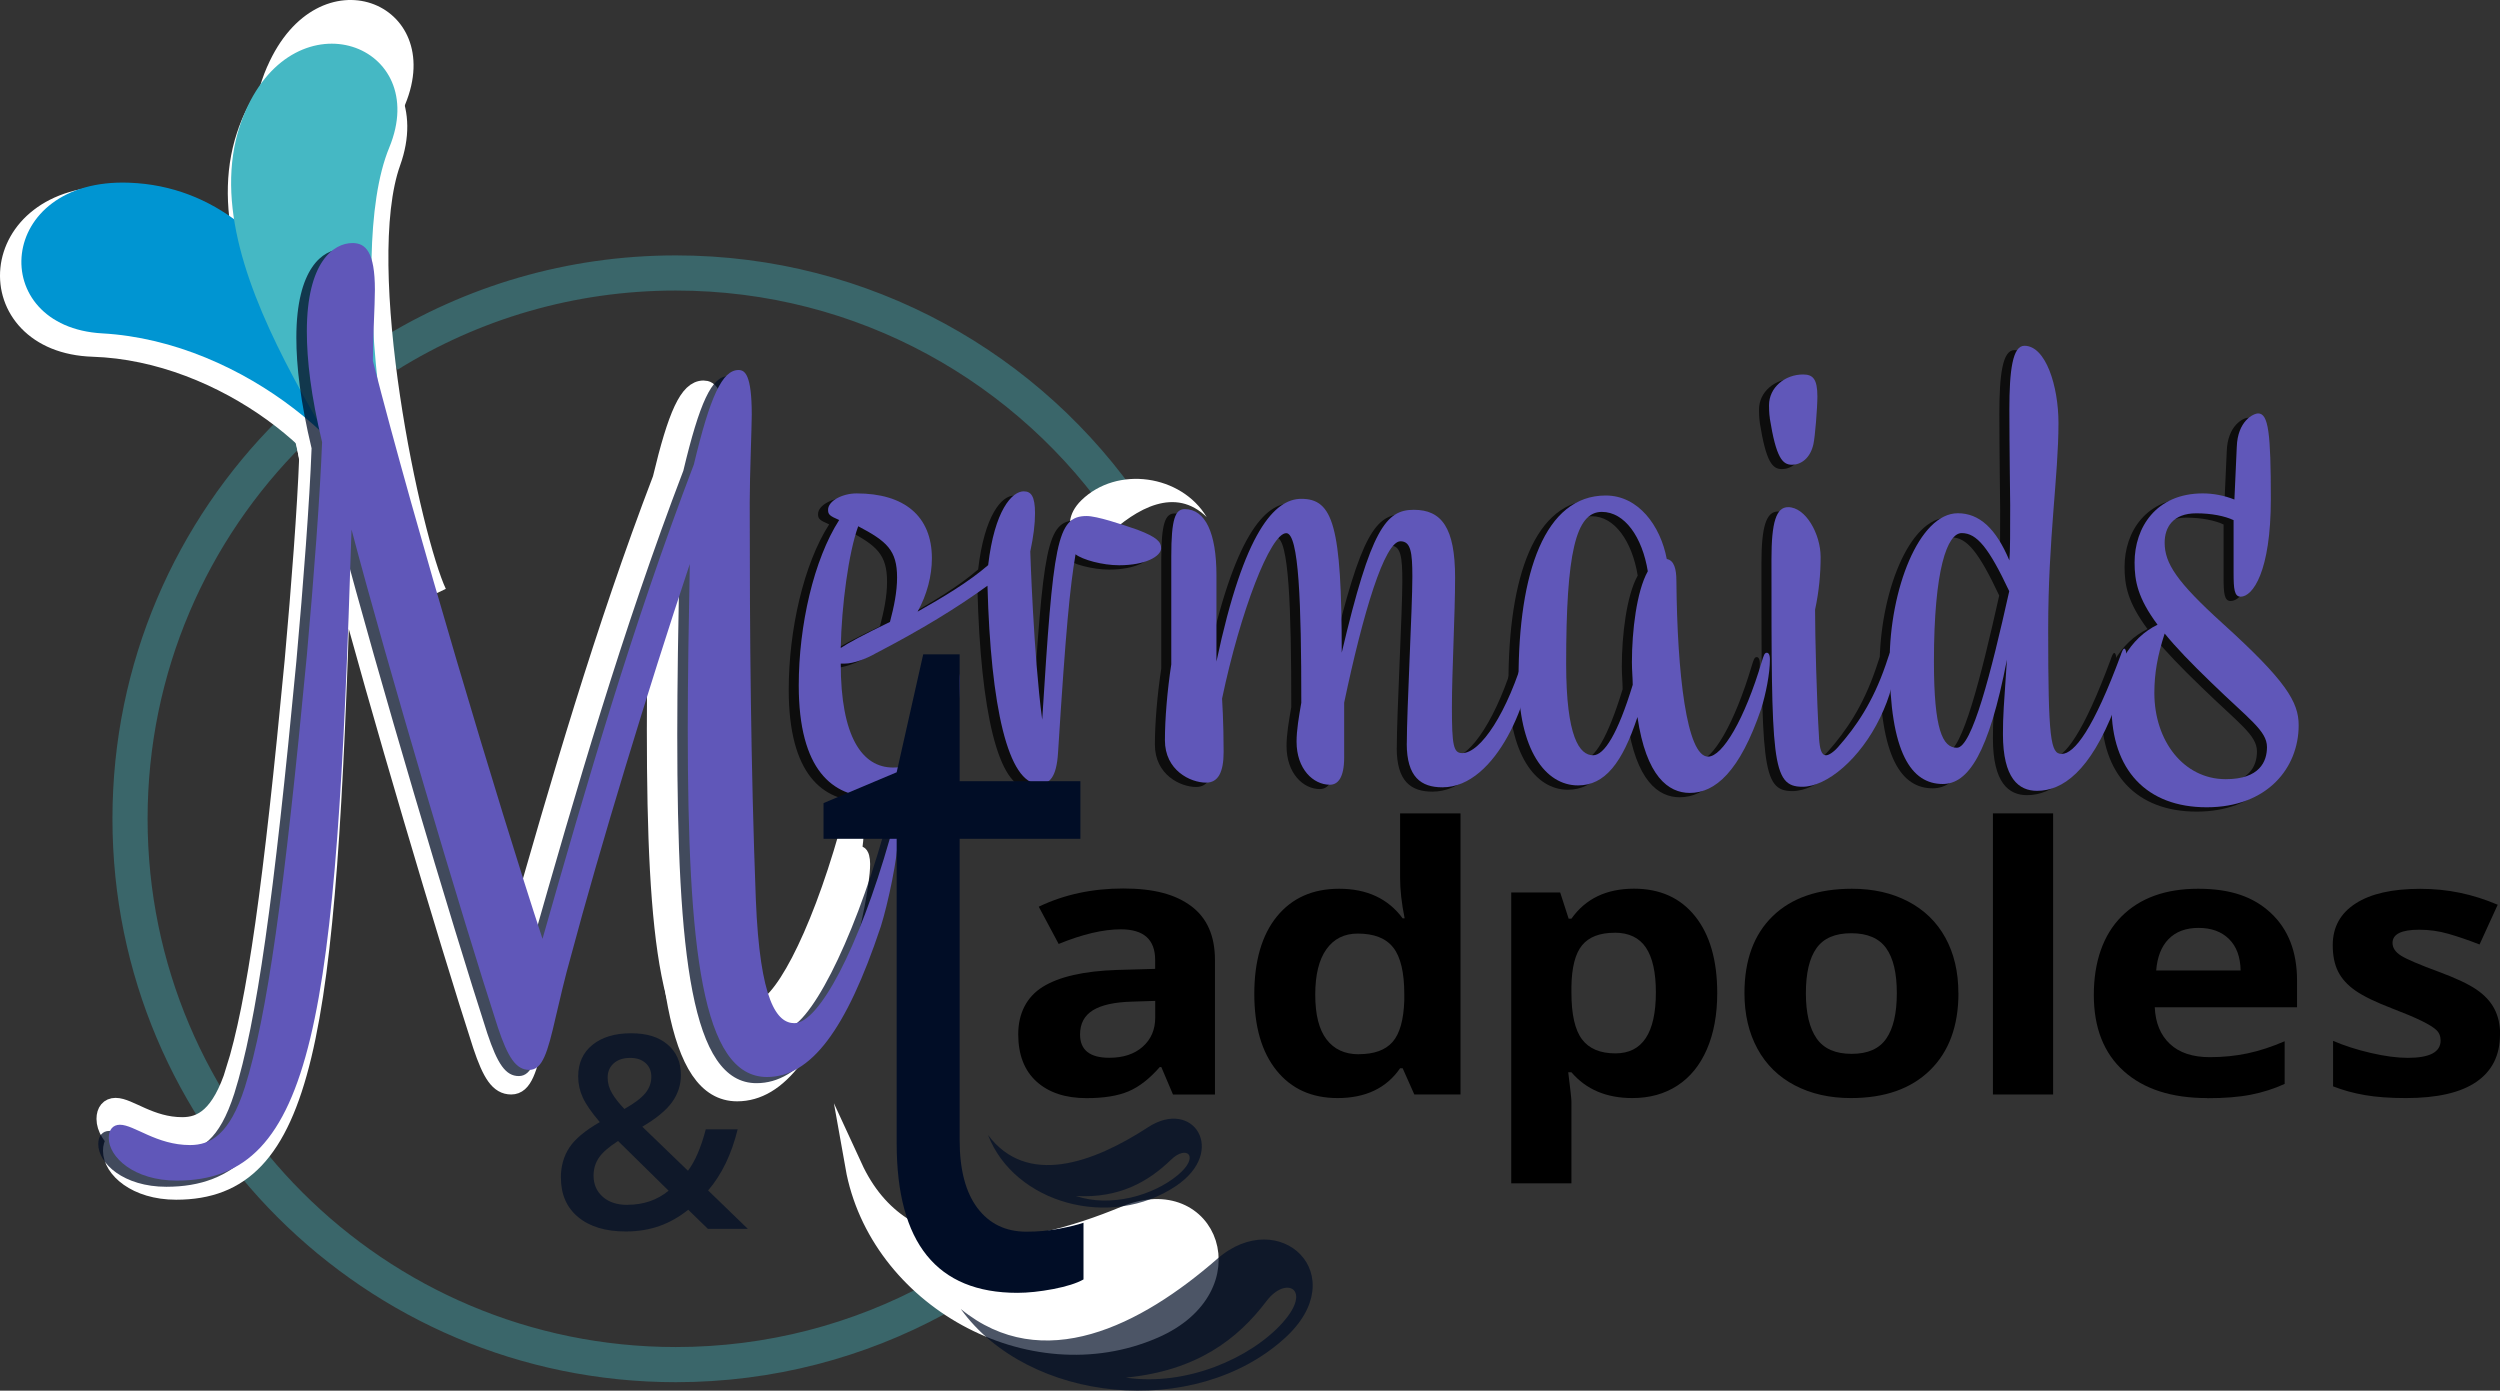 <?xml version="1.0" encoding="UTF-8"?><svg xmlns="http://www.w3.org/2000/svg" viewBox="0 0 369.17 205.36"><rect x="0" y="0" width="369.17" height="205.36" fill="#333333" stroke="none"/><defs><style>.g,.h,.i,.j{stroke-miterlimit:10;}.g,.i{stroke-width:2.5px;}.g,.i,.k,.j{fill:#fff;}.g,.i,.j{stroke:#fff;}.l,.m,.n{fill:#010d26;}.o{fill:#6057b9;}.h{fill:none;opacity:.38;stroke:#45b8c4;stroke-width:5.19px;}.i,.m,.p,.k,.q,.j{fill-rule:evenodd;}.m,.n{opacity:.7;}.r{opacity:.75;}.p{fill:#45b8c4;}.q{fill:#0095d2;}.j{stroke-width:4.5px;}</style></defs><g id="a"><path class="h" d="M138.22,191.78c-11.42,6.2-24.51,9.73-38.42,9.73-44.51,0-80.6-36.09-80.6-80.6,0-22.34,9.08-42.55,23.76-57.15"/><path class="h" d="M57.34,52.39c12.33-7.66,26.88-12.08,42.46-12.08,27.82,0,52.35,14.1,66.84,35.54,.1,.14,.19,.29,.29,.43"/><path class="k" d="M159.68,73.88c5.28-5.17,14.77-3.78,18.51,2.48-4.61-4.52-10.31-1.38-14.76,2.83-3.65,3.44-7.85-1.29-3.75-5.31h0Z"/></g><g id="b"><path class="g" d="M35.55,162.8c3.14-9.98,5.56-27.52,8.7-60.6,1-11.12,1.85-22.39,2.14-29.94-1.57-6.56-2.14-11.55-2.14-15.54,0-9.7,3.71-12.4,6.42-12.4,1.85,0,3.14,1.28,3.14,6.56,0,2.14-.29,6.84-.29,9.98,5.99,23.38,17.54,62.02,23.81,81.13,6.13-21.53,12.69-44.2,21.25-66.59,2.28-9.55,3.99-13.26,6.27-13.26,.86,0,1.85,.57,1.85,6.27,0,1.71-.28,8.56-.28,12.26,0,18.68,.14,36.93,.86,55.75,.57,14.4,2.99,17.4,5.42,17.4,3.42,0,8.98-10.41,13.4-25.95,.28-1,.43-1.71,.71-1.71s.43,.71,.43,1.43c0,2.85-1.42,9.55-2.42,12.69-4.85,14.54-9.84,21.1-15.97,21.1-9.13,0-11.12-17.97-11.12-48.91,0-6.99,.14-15.83,.29-23.1-5.85,17.54-12.69,40.07-16.68,55.04-.86,2.99-1.57,6.13-2.14,8.55-1.14,4.99-1.85,7.41-3.71,7.41s-2.99-1.71-4.42-5.99c-4.99-15.4-15.54-50.9-20.53-69.87-2.14,68.58-5.13,91.4-24.53,91.4-5.99,0-9.55-3.28-9.55-5.99,0-1.14,.57-1.85,1.57-1.85,2,0,5.13,2.85,9.84,2.85,2.85,0,5.56-1.43,7.7-8.13Z"/><path class="g" d="M34.59,158.1c3.14-9.98,5.56-27.52,8.7-60.6,1-11.12,1.85-22.39,2.14-29.94-1.57-6.56-2.14-11.55-2.14-15.54,0-9.7,3.71-12.4,6.42-12.4,1.85,0,3.14,1.28,3.14,6.56,0,2.14-.29,6.84-.29,9.98,5.99,23.38,17.54,62.02,23.81,81.13,6.13-21.53,12.69-44.2,21.25-66.59,2.28-9.55,3.99-13.26,6.27-13.26,.86,0,1.85,.57,1.85,6.27,0,1.71-.28,8.56-.28,12.26,0,18.68,.14,36.93,.86,55.75,.57,14.4,2.99,17.4,5.42,17.4,3.42,0,8.98-10.41,13.4-25.95,.28-1,.43-1.71,.71-1.71s.43,.71,.43,1.43c0,2.85-1.42,9.55-2.42,12.69-4.85,14.54-9.84,21.1-15.97,21.1-9.13,0-11.12-17.97-11.12-48.91,0-6.99,.14-15.83,.29-23.1-5.85,17.54-12.69,40.07-16.68,55.04-.86,2.99-1.57,6.13-2.14,8.55-1.14,4.99-1.85,7.41-3.71,7.41s-2.99-1.71-4.42-5.99c-4.99-15.4-15.54-50.9-20.53-69.87-2.14,68.58-5.13,91.4-24.53,91.4-5.99,0-9.55-3.28-9.55-5.99,0-1.14,.57-1.85,1.57-1.85,2,0,5.13,2.85,9.84,2.85,2.85,0,5.56-1.43,7.7-8.13Z"/></g><g id="c"><path class="j" d="M17,29.73c23.97,.32,33.98,30.59,37.54,48.11-2.28-11.21-20.92-26.77-40.79-27.41-16.25-.52-15.38-20.95,3.25-20.7h0Z"/><path class="j" d="M37.49,19.29c-8.11,21.35,16.73,48.42,26.31,68.63-3.8-8.02-12.5-48.48-6.83-64.26,5.23-14.58-13.18-20.96-19.48-4.38h0Z"/></g><g id="d"><path class="k" d="M39.46,9.82c-9.65,22.16,15.23,52.03,24.34,73.87-3.61-8.67-10.76-51.87-3.97-68.26,6.27-15.14-12.87-22.82-20.36-5.61h0Z"/><path class="q" d="M19.08,26.98c25.42,.95,35.26,33.85,38.6,52.84-2.13-12.15-21.51-29.41-42.57-30.59-17.22-.96-15.78-22.99,3.97-22.25h0Z"/><path class="p" d="M36.24,16.42c-9.7,22.27,16.6,51.85,26.38,73.59-3.88-8.63-11.95-51.74-5.14-68.22,6.29-15.22-13.71-22.67-21.24-5.37h0Z"/></g><g id="e"><path class="i" d="M170.48,196.38c-18.33,7.99-40.96-4.68-44.41-24.12,7.31,15.87,24.74,13.41,40.05,7.07,12.53-5.19,18.6,10.84,4.36,17.05h0Z"/><g class="r"><path class="l" d="M34.61,161.45c3.3-10.5,5.85-28.95,9.15-63.75,1.05-11.7,1.95-23.55,2.25-31.5-1.65-6.9-2.25-12.15-2.25-16.35,0-10.2,3.9-13.05,6.75-13.05,1.95,0,3.3,1.35,3.3,6.9,0,2.25-.3,7.2-.3,10.5,6.3,24.6,18.45,65.25,25.05,85.35,6.45-22.65,13.35-46.5,22.35-70.05,2.4-10.05,4.2-13.95,6.6-13.95,.9,0,1.95,.6,1.95,6.6,0,1.8-.3,9-.3,12.9,0,19.65,.15,38.85,.9,58.65,.6,15.15,3.15,18.3,5.7,18.3,3.6,0,10.08-12.53,14.73-28.88,.3-1.05,.45-1.8,.75-1.8s.45,.75,.45,1.5c0,3-2.13,11.63-3.18,14.93-5.1,15.3-10.35,22.2-16.8,22.2-9.6,0-11.7-18.9-11.7-51.45,0-7.35,.15-16.65,.3-24.3-6.15,18.45-13.35,42.15-17.55,57.9-.9,3.15-1.65,6.45-2.25,9-1.2,5.25-1.95,7.8-3.9,7.8s-3.15-1.8-4.65-6.3c-5.25-16.2-16.35-53.55-21.6-73.5-2.25,72.15-5.4,96.15-25.8,96.15-6.3,0-10.05-3.45-10.05-6.3,0-1.2,.6-1.95,1.65-1.95,2.1,0,5.4,3,10.35,3,3,0,5.85-1.5,8.1-8.55Z"/></g><path class="n" d="M82.82,173.92c0-1.7,.42-3.18,1.25-4.45s2.33-2.52,4.5-3.77c-1.23-1.44-2.07-2.66-2.52-3.65s-.67-2.02-.67-3.09c0-1.97,.7-3.53,2.11-4.67,1.41-1.14,3.3-1.71,5.68-1.71s4.1,.55,5.41,1.66c1.31,1.11,1.97,2.61,1.97,4.49,0,1.48-.44,2.82-1.31,4.03s-2.34,2.41-4.39,3.62l6.74,6.5c1.05-1.39,1.93-3.43,2.63-6.11h4.71c-.91,3.69-2.36,6.69-4.36,9.02l5.86,5.67h-5.9l-2.9-2.82c-1.32,1.06-2.74,1.87-4.24,2.4s-3.16,.81-4.98,.81c-2.99,0-5.33-.71-7.03-2.12-1.7-1.41-2.55-3.35-2.55-5.8Zm9.81,3.99c2.38,0,4.41-.69,6.1-2.08l-7.46-7.34c-1.38,.88-2.32,1.71-2.84,2.48s-.78,1.65-.78,2.64c0,1.27,.45,2.31,1.35,3.11s2.11,1.2,3.63,1.2Zm-2.9-18.79c0,.82,.22,1.59,.65,2.32s1.04,1.5,1.82,2.32c1.47-.83,2.5-1.61,3.09-2.33s.89-1.53,.89-2.42c0-.84-.28-1.52-.85-2.03s-1.31-.76-2.25-.76c-1.03,0-1.84,.26-2.44,.79s-.91,1.23-.91,2.11Z"/><path class="o" d="M36.16,160.54c3.3-10.5,5.85-28.95,9.15-63.75,1.05-11.7,1.95-23.55,2.25-31.5-1.65-6.9-2.25-12.15-2.25-16.35,0-10.2,3.9-13.05,6.75-13.05,1.95,0,3.3,1.35,3.3,6.9,0,2.25-.3,7.2-.3,10.5,6.3,24.6,18.45,65.25,25.05,85.35,6.45-22.65,13.35-46.5,22.35-70.05,2.4-10.05,4.2-13.95,6.6-13.95,.9,0,1.95,.6,1.95,6.6,0,1.8-.3,9-.3,12.9,0,19.65,.15,38.85,.9,58.65,.6,15.15,3.15,18.3,5.7,18.3,3.6,0,9.45-10.95,14.1-27.3,.3-1.05,.45-1.8,.75-1.8s.45,.75,.45,1.5c0,3-1.5,10.05-2.55,13.35-5.1,15.3-10.35,22.2-16.8,22.2-9.6,0-11.7-18.9-11.7-51.45,0-7.35,.15-16.65,.3-24.3-6.15,18.45-13.35,42.15-17.55,57.9-.9,3.15-1.65,6.45-2.25,9-1.2,5.25-1.95,7.8-3.9,7.8s-3.15-1.8-4.65-6.3c-5.25-16.2-16.35-53.55-21.6-73.5-2.25,72.15-5.4,96.15-25.8,96.15-6.3,0-10.05-3.45-10.05-6.3,0-1.2,.6-1.95,1.65-1.95,2.1,0,5.4,3,10.35,3,3,0,5.85-1.5,8.1-8.55Z"/><path class="m" d="M189.68,197.64c-13.32,12.04-37.81,9.54-47.8-4.34,12.12,9.88,26.62,2.4,37.86-7.4,9.2-8.02,20.29,2.39,9.94,11.74h0Zm-.26-2.34c-4.74,5.28-14.26,9.45-23.18,8.13,10.48-1,16.55-5.7,20.78-11.3,2.88-3.81,6.83-1.77,2.39,3.17h0Z"/><path class="m" d="M173.69,175.11c-9.73,6.58-23.93,2.55-27.79-7.51,5.73,7.66,15.48,4.17,23.64-1.15,6.68-4.35,11.71,3.54,4.15,8.66h0Zm.2-1.56c-3.61,2.99-9.9,4.79-15.01,3.06,6.38,.37,10.7-2.11,14.06-5.37,2.29-2.22,4.33-.49,.95,2.31h0Z"/></g><g id="f"><g><g class="r"><path d="M149.72,73.2c1.05,0,1.64,.71,1.64,3.23,0,1.62-.23,3.43-.7,5.65,0,0,.47,15.14,1.76,24.84,1.64-26.05,2.11-30.08,6.56-30.08,1.52,0,5.15,1.21,7.49,2.02,2.93,1.11,3.51,1.82,3.51,2.73,0,1.21-2.34,2.52-6.2,2.52-2.46,0-5.39-.81-6.44-1.62-.82,4.95-1.41,10.7-2.58,29.28-.23,3.74-1.29,4.64-2.81,4.64-4.57,0-7.14-11.41-7.61-29.28-4.45,3.23-9.72,6.46-16.51,9.99-1.41,.81-3.28,1.51-4.57,1.51h-.59c0,10.8,3.16,15.35,7.73,15.35,5.15,0,6.56-4.85,6.67-12.01,0-2.73,.12-3.53,1.29-3.53s1.87,.91,1.87,2.62c0,12.42-5.15,17.26-12.76,17.26-5.97,0-11-3.94-11-16.46,0-8.88,2.22-18.58,5.97-24.43-1.41-.61-1.64-.81-1.64-1.51,0-1.31,2.11-2.42,4.21-2.42,7.03,0,11.12,3.33,11.12,9.59,0,2.52-.7,5.35-2.11,7.87,3.75-2.12,7.49-4.34,10.42-6.87,.94-8.08,3.51-10.9,5.27-10.9Zm-27.04,23.12c1.05-.71,3.28-1.92,7.26-3.84,.59-2.22,1.05-4.44,1.05-6.56,0-4.04-1.52-5.35-5.74-7.57-1.41,3.84-2.46,11.71-2.58,17.97Z"/><path d="M206.26,110.45c0-4.95,.82-20.09,.82-24.63,0-3.63-.23-5.25-1.76-5.25-2.34,0-5.5,10.5-8.31,23.83v8.08c0,3.03-.94,4.04-2.11,4.04-2.46,0-4.92-2.32-4.92-6.36,0-1.72,.35-3.74,.7-5.75,0-14.74-.35-25.04-2.22-25.04-2.34,0-6.79,11.61-9.48,24.43,0,0,.23,3.43,.23,7.87,0,3.03-.82,4.54-2.58,4.54-2.34,0-6.09-1.82-6.09-6.26,0-3.13,.35-7.37,.94-11.21v-15.95c0-5.55,.59-6.97,1.99-6.97,3.04,0,4.68,3.53,4.68,9.79v12.72c4.1-19.38,8.66-24.03,12.53-24.03,4.68,0,5.97,3.94,5.97,22.72,4.33-18.37,6.56-21.1,10.65-21.1s6.09,2.63,6.09,9.99c0,5.55-.47,13.83-.47,19.18,0,5.65,.23,6.76,1.52,6.76,2.69,0,6.67-5.86,9.37-15.14,.23-.81,.35-1.01,.47-1.01,.23,0,.47,.2,.47,1.41,0,6.26-5.15,19.79-13.23,19.79-3.16,0-5.27-1.51-5.27-6.46Z"/><path d="M244.65,83.19c1.05,.2,1.41,1.41,1.41,3.23,.12,13.73,1.52,25.95,4.68,25.95,2.11,0,5.39-5.45,7.96-14.13,.23-.71,.35-1.21,.7-1.21,.23,0,.47,.2,.47,1.01,0,2.02-.59,5.05-1.29,7.27-3.16,9.29-6.79,12.42-10.54,12.42-3.16,0-6.44-2.42-7.73-11.21-2.22,6.76-4.8,10.1-8.78,10.1-4.8,0-8.78-5.25-8.78-15.75,0-15.65,3.86-27.06,12.88-27.06,4.8,0,8.08,4.44,9.01,9.39Zm-2.81,1.82c-.82-5.05-3.4-8.78-6.79-8.78-3.86,0-5.27,6.06-5.27,22.41,0,10.9,1.99,13.53,3.98,13.53,1.64,0,3.63-3.13,5.85-10.4,0-1.01-.12-2.12-.12-3.33,0-4.64,.7-10.5,2.34-13.43Z"/><path d="M259.87,62.4c-.12-.71-.12-1.62-.12-1.92,0-2.63,2.34-4.54,5.03-4.54,1.41,0,2.11,.61,2.11,3.23,0,1.72-.35,6.06-.59,7.07-.47,2.12-1.87,3.03-3.16,3.03-1.41,0-2.34-1.01-3.28-6.86Zm7.26,47.25c.12,1.61,.35,2.52,1.05,2.52,.35,0,1.05-.4,1.76-1.21,2.69-3.03,5.15-6.66,7.03-12.12,.7-2.12,.82-2.42,1.05-2.42s.35,.4,.35,1.72c0,2.52-.7,5.35-2.22,8.48-2.93,6.06-7.84,10.2-11.47,10.2-4.57,0-4.57-3.84-4.57-33.62,0-5.45,.7-7.67,2.46-7.67,2.58,0,4.8,3.94,4.8,7.37,0,2.42-.23,5.05-.82,7.77,0,3.84,.23,13.23,.59,18.98Z"/><path d="M311.73,97.23c.23-.61,.35-.81,.47-.81,.23,0,.35,.61,.35,1.41,0,2.02-.94,5.15-1.76,7.37-3.63,9.39-7.73,12.22-11.47,12.22-2.69,0-5.03-1.82-5.03-8.38,0-2.73,.12-4.04,.59-11-2.69,13.93-5.74,18.37-9.48,18.37-4.57,0-7.84-4.44-7.84-18.07,0-10.6,4.33-21.91,10.07-21.91,3.16,0,5.62,2.22,7.61,6.97,.12-1.11,.12-4.64,.12-8.18,0,0-.12-9.39-.12-14.13,0-5.75,.47-9.39,2.22-9.39,3.16,0,5.03,5.96,5.03,11.41,0,7.87-1.52,16.96-1.52,30.49,0,16.25,.35,18.37,1.99,18.37,1.87,0,4.68-3.63,8.78-14.74Zm-27.63,1.11c0,10.1,1.29,12.72,3.39,12.72,2.22,0,5.03-11,7.73-23.12-3.04-6.46-4.8-8.58-7.02-8.58-2.11,0-4.1,5.25-4.1,18.98Z"/><path d="M328.47,74.41l.35-7.77c.12-3.84,2.46-4.95,3.16-4.95,1.52,0,1.87,2.93,1.87,12.62,0,10.8-2.69,14.44-4.45,14.44-.94,0-1.05-1.11-1.05-3.53v-7.77c-1.29-.61-3.28-1.01-5.5-1.01-3.51,0-4.68,2.12-4.68,4.34,0,3.03,1.76,5.76,8.55,11.91,9.37,8.48,11.24,11.61,11.24,15.04,0,6.36-4.68,12.12-13.58,12.12s-14.05-5.55-14.05-14.84c0-5.65,2.81-10.2,6.79-12.12-2.93-3.94-3.39-6.46-3.39-9.19,0-5.15,3.16-10.2,10.07-10.2,1.52,0,3.16,.3,4.68,.91Zm-10.3,19.79c-1.05,3.23-1.52,5.86-1.52,8.78,0,7.07,4.33,12.72,10.54,12.72,5.03,0,6.09-2.63,6.09-4.74,0-2.42-2.69-4.14-8.19-9.49-3.04-2.93-5.27-5.25-6.91-7.27Z"/></g><g><path class="o" d="M151.2,72.56c1.05,0,1.64,.71,1.64,3.23,0,1.62-.23,3.43-.7,5.65,0,0,.47,15.14,1.76,24.84,1.64-26.05,2.11-30.08,6.56-30.08,1.52,0,5.15,1.21,7.49,2.02,2.93,1.11,3.51,1.82,3.51,2.73,0,1.21-2.34,2.52-6.2,2.52-2.46,0-5.39-.81-6.44-1.62-.82,4.95-1.41,10.7-2.58,29.28-.23,3.74-1.29,4.64-2.81,4.64-4.57,0-7.14-11.41-7.61-29.28-4.45,3.23-9.72,6.46-16.51,9.99-1.41,.81-3.28,1.51-4.57,1.51h-.59c0,10.8,3.16,15.35,7.73,15.35,5.15,0,6.56-4.85,6.67-12.01,0-2.73,.12-3.53,1.29-3.53s1.87,.91,1.87,2.62c0,12.42-5.15,17.26-12.76,17.26-5.97,0-11-3.94-11-16.46,0-8.88,2.22-18.58,5.97-24.43-1.41-.61-1.64-.81-1.64-1.51,0-1.31,2.11-2.42,4.21-2.42,7.03,0,11.12,3.33,11.12,9.59,0,2.52-.7,5.35-2.11,7.87,3.75-2.12,7.49-4.34,10.42-6.87,.94-8.08,3.51-10.9,5.27-10.9Zm-27.04,23.12c1.05-.71,3.28-1.92,7.26-3.84,.59-2.22,1.05-4.44,1.05-6.56,0-4.04-1.52-5.35-5.74-7.57-1.41,3.84-2.46,11.71-2.58,17.97Z"/><path class="o" d="M207.74,109.81c0-4.95,.82-20.09,.82-24.63,0-3.63-.23-5.25-1.76-5.25-2.34,0-5.5,10.5-8.31,23.83v8.08c0,3.03-.94,4.04-2.11,4.04-2.46,0-4.92-2.32-4.92-6.36,0-1.72,.35-3.74,.7-5.75,0-14.74-.35-25.04-2.22-25.04-2.34,0-6.79,11.61-9.48,24.43,0,0,.23,3.43,.23,7.87,0,3.03-.82,4.54-2.58,4.54-2.34,0-6.09-1.82-6.09-6.26,0-3.13,.35-7.37,.94-11.21v-15.95c0-5.55,.59-6.97,1.99-6.97,3.04,0,4.68,3.53,4.68,9.79v12.72c4.1-19.38,8.66-24.03,12.53-24.03,4.68,0,5.97,3.94,5.97,22.72,4.33-18.37,6.56-21.1,10.65-21.1s6.09,2.63,6.09,9.99c0,5.55-.47,13.83-.47,19.18,0,5.65,.23,6.76,1.52,6.76,2.69,0,6.67-5.86,9.37-15.14,.23-.81,.35-1.01,.47-1.01,.23,0,.47,.2,.47,1.41,0,6.26-5.15,19.79-13.23,19.79-3.16,0-5.27-1.51-5.27-6.46Z"/><path class="o" d="M246.14,82.55c1.05,.2,1.41,1.41,1.41,3.23,.12,13.73,1.52,25.95,4.68,25.95,2.11,0,5.39-5.45,7.96-14.13,.23-.71,.35-1.21,.7-1.21,.23,0,.47,.2,.47,1.01,0,2.02-.59,5.05-1.29,7.27-3.16,9.29-6.79,12.42-10.54,12.42-3.16,0-6.44-2.42-7.73-11.21-2.22,6.76-4.8,10.1-8.78,10.1-4.8,0-8.78-5.25-8.78-15.75,0-15.65,3.86-27.06,12.88-27.06,4.8,0,8.08,4.44,9.01,9.39Zm-2.81,1.82c-.82-5.05-3.4-8.78-6.79-8.78-3.86,0-5.27,6.06-5.27,22.41,0,10.9,1.99,13.53,3.98,13.53,1.64,0,3.63-3.13,5.85-10.4,0-1.01-.12-2.12-.12-3.33,0-4.64,.7-10.5,2.34-13.43Z"/><path class="o" d="M261.35,61.76c-.12-.71-.12-1.62-.12-1.92,0-2.63,2.34-4.54,5.03-4.54,1.41,0,2.11,.61,2.11,3.23,0,1.72-.35,6.06-.59,7.07-.47,2.12-1.87,3.03-3.16,3.03-1.41,0-2.34-1.01-3.28-6.86Zm7.26,47.25c.12,1.61,.35,2.52,1.05,2.52,.35,0,1.05-.4,1.76-1.21,2.69-3.03,5.15-6.66,7.03-12.12,.7-2.12,.82-2.42,1.05-2.42s.35,.4,.35,1.72c0,2.52-.7,5.35-2.22,8.48-2.93,6.06-7.84,10.2-11.47,10.2-4.57,0-4.57-3.84-4.57-33.62,0-5.45,.7-7.67,2.46-7.67,2.58,0,4.8,3.94,4.8,7.37,0,2.42-.23,5.05-.82,7.77,0,3.84,.23,13.23,.59,18.98Z"/><path class="o" d="M313.21,96.59c.23-.61,.35-.81,.47-.81,.23,0,.35,.61,.35,1.41,0,2.02-.94,5.15-1.76,7.37-3.63,9.39-7.73,12.22-11.47,12.22-2.69,0-5.03-1.82-5.03-8.38,0-2.73,.12-4.04,.59-11-2.69,13.93-5.74,18.37-9.48,18.37-4.57,0-7.84-4.44-7.84-18.07,0-10.6,4.33-21.91,10.07-21.91,3.16,0,5.62,2.22,7.61,6.97,.12-1.11,.12-4.64,.12-8.18,0,0-.12-9.39-.12-14.13,0-5.75,.47-9.39,2.22-9.39,3.16,0,5.03,5.96,5.03,11.41,0,7.87-1.52,16.96-1.52,30.49,0,16.25,.35,18.37,1.99,18.37,1.87,0,4.68-3.63,8.78-14.74Zm-27.63,1.11c0,10.1,1.29,12.72,3.39,12.72,2.22,0,5.03-11,7.73-23.12-3.04-6.46-4.8-8.58-7.02-8.58-2.11,0-4.1,5.25-4.1,18.98Z"/><path class="o" d="M329.95,73.77l.35-7.77c.12-3.84,2.46-4.95,3.16-4.95,1.52,0,1.87,2.93,1.87,12.62,0,10.8-2.69,14.44-4.45,14.44-.94,0-1.05-1.11-1.05-3.53v-7.77c-1.29-.61-3.28-1.01-5.5-1.01-3.51,0-4.68,2.12-4.68,4.34,0,3.03,1.76,5.76,8.55,11.91,9.37,8.48,11.24,11.61,11.24,15.04,0,6.36-4.68,12.12-13.58,12.12s-14.05-5.55-14.05-14.84c0-5.65,2.81-10.2,6.79-12.12-2.93-3.94-3.39-6.46-3.39-9.19,0-5.15,3.16-10.2,10.07-10.2,1.52,0,3.16,.3,4.68,.91Zm-10.3,19.79c-1.05,3.23-1.52,5.86-1.52,8.78,0,7.07,4.33,12.72,10.54,12.72,5.03,0,6.09-2.63,6.09-4.74,0-2.42-2.69-4.14-8.19-9.49-3.04-2.93-5.27-5.25-6.91-7.27Z"/></g></g><g><path d="M173.21,161.62l-1.72-4.05h-.23c-1.5,1.72-3.04,2.92-4.62,3.59s-3.65,1-6.19,1c-3.13,0-5.59-.82-7.39-2.45s-2.7-3.97-2.7-6.99,1.21-5.5,3.63-7,6.07-2.33,10.94-2.49l5.65-.16v-1.31c0-3.02-1.69-4.53-5.07-4.53-2.6,0-5.66,.72-9.18,2.16l-2.94-5.5c3.75-1.8,7.91-2.69,12.47-2.69s7.72,.87,10.05,2.61,3.5,4.39,3.5,7.95v19.87h-6.21Zm-2.62-13.82l-3.44,.11c-2.58,.07-4.51,.5-5.77,1.28s-1.89,1.97-1.89,3.57c0,2.29,1.44,3.44,4.31,3.44,2.06,0,3.71-.54,4.94-1.63s1.85-2.52,1.85-4.32v-2.45Z"/><path d="M197.52,162.15c-3.83,0-6.83-1.36-9.02-4.08-2.19-2.72-3.28-6.49-3.28-11.31s1.11-8.7,3.34-11.43,5.29-4.09,9.19-4.09c4.1,0,7.23,1.46,9.38,4.37h.29c-.45-2.22-.67-4.21-.67-5.95v-9.55h8.92v41.51h-6.82l-1.72-3.87h-.38c-2.02,2.93-5.1,4.4-9.24,4.4Zm3.12-6.48c2.27,0,3.94-.6,5-1.81s1.64-3.26,1.73-6.16v-.88c0-3.2-.54-5.5-1.62-6.88-1.08-1.39-2.83-2.08-5.26-2.08-1.98,0-3.52,.77-4.62,2.31s-1.65,3.77-1.65,6.71,.55,5.14,1.66,6.6,2.69,2.2,4.75,2.2Z"/><path d="M241.05,162.15c-3.83,0-6.83-1.27-9-3.81h-.47c.31,2.49,.47,3.93,.47,4.32v12.08h-8.89v-42.95h7.23l1.25,3.87h.41c2.08-2.95,5.16-4.43,9.24-4.43,3.85,0,6.86,1.36,9.03,4.08s3.26,6.5,3.26,11.34c0,3.18-.51,5.95-1.53,8.3-1.02,2.35-2.47,4.13-4.36,5.36s-4.1,1.84-6.64,1.84Zm-2.62-24.41c-2.2,0-3.8,.62-4.81,1.85s-1.53,3.28-1.57,6.12v.88c0,3.2,.52,5.5,1.56,6.88,1.04,1.39,2.69,2.08,4.94,2.08,3.98,0,5.97-3.01,5.97-9.02,0-2.93-.49-5.14-1.47-6.6s-2.52-2.2-4.62-2.2Z"/><path d="M289.2,146.65c0,4.85-1.4,8.65-4.2,11.39s-6.69,4.11-11.69,4.11c-3.13,0-5.89-.63-8.28-1.88-2.39-1.25-4.23-3.05-5.51-5.4s-1.92-5.09-1.92-8.22c0-4.87,1.39-8.66,4.17-11.36s6.68-4.05,11.71-4.05c3.13,0,5.89,.62,8.28,1.87s4.23,3.03,5.51,5.36c1.28,2.33,1.92,5.06,1.92,8.19Zm-22.53,0c0,2.95,.53,5.18,1.59,6.7s2.78,2.27,5.17,2.27,4.08-.75,5.11-2.25c1.04-1.5,1.56-3.74,1.56-6.71s-.52-5.17-1.57-6.64-2.77-2.21-5.16-2.21-4.08,.73-5.13,2.2-1.57,3.69-1.57,6.66Z"/><path d="M303.18,161.62h-8.89v-41.51h8.89v41.51Z"/><path d="M325.92,162.15c-5.25,0-9.34-1.32-12.3-3.97-2.95-2.65-4.43-6.4-4.43-11.26s1.37-8.86,4.09-11.59c2.73-2.73,6.5-4.09,11.32-4.09s8.19,1.2,10.75,3.6c2.56,2.4,3.85,5.72,3.85,9.95v3.95h-21.01c.1,2.31,.85,4.12,2.24,5.42s3.36,1.95,5.89,1.95c1.96,0,3.82-.19,5.57-.56s3.58-.97,5.48-1.79v6.3c-1.55,.71-3.21,1.24-4.98,1.59-1.77,.35-3.92,.52-6.47,.52Zm-1.25-25.13c-1.88,0-3.36,.55-4.43,1.64s-1.68,2.64-1.84,4.65h12.47c-.04-2.01-.61-3.56-1.72-4.65s-2.6-1.64-4.49-1.64Z"/><path d="M369.17,152.76c0,3.06-1.16,5.39-3.48,6.99-2.32,1.6-5.79,2.4-10.42,2.4-2.37,0-4.39-.15-6.06-.44s-3.23-.72-4.69-1.29v-6.72c1.65,.71,3.51,1.31,5.58,1.79,2.07,.48,3.89,.72,5.46,.72,3.23,0,4.84-.85,4.84-2.56,0-.64-.21-1.16-.64-1.56s-1.17-.85-2.21-1.36-2.45-1.1-4.2-1.77c-2.51-.96-4.35-1.85-5.52-2.67-1.18-.82-2.03-1.76-2.56-2.81-.54-1.06-.8-2.36-.8-3.91,0-2.65,1.12-4.7,3.37-6.15,2.24-1.45,5.42-2.17,9.54-2.17s7.74,.78,11.45,2.35l-2.68,5.87c-1.63-.64-3.16-1.16-4.58-1.57s-2.86-.61-4.34-.61c-2.62,0-3.93,.65-3.93,1.95,0,.73,.42,1.36,1.27,1.89,.85,.53,2.7,1.32,5.55,2.37,2.54,.94,4.41,1.82,5.6,2.64,1.19,.82,2.06,1.76,2.62,2.83s.85,2.34,.85,3.81Z"/></g><path class="l" d="M151.59,181.88c1.64,0,3.23-.14,4.77-.43,1.53-.29,2.75-.58,3.64-.89v8.37c-1.01,.57-2.5,1.04-4.46,1.42-1.96,.37-3.73,.56-5.3,.56-11.89,0-17.83-7.36-17.83-22.08v-44.97h-10.8v-5.27l10.8-4.55,3.92-17.42h5.38v18.74h17.83v8.5h-17.83v44.51c0,4.35,.88,7.69,2.63,10.02,1.76,2.33,4.17,3.49,7.23,3.49Z"/></g></svg>